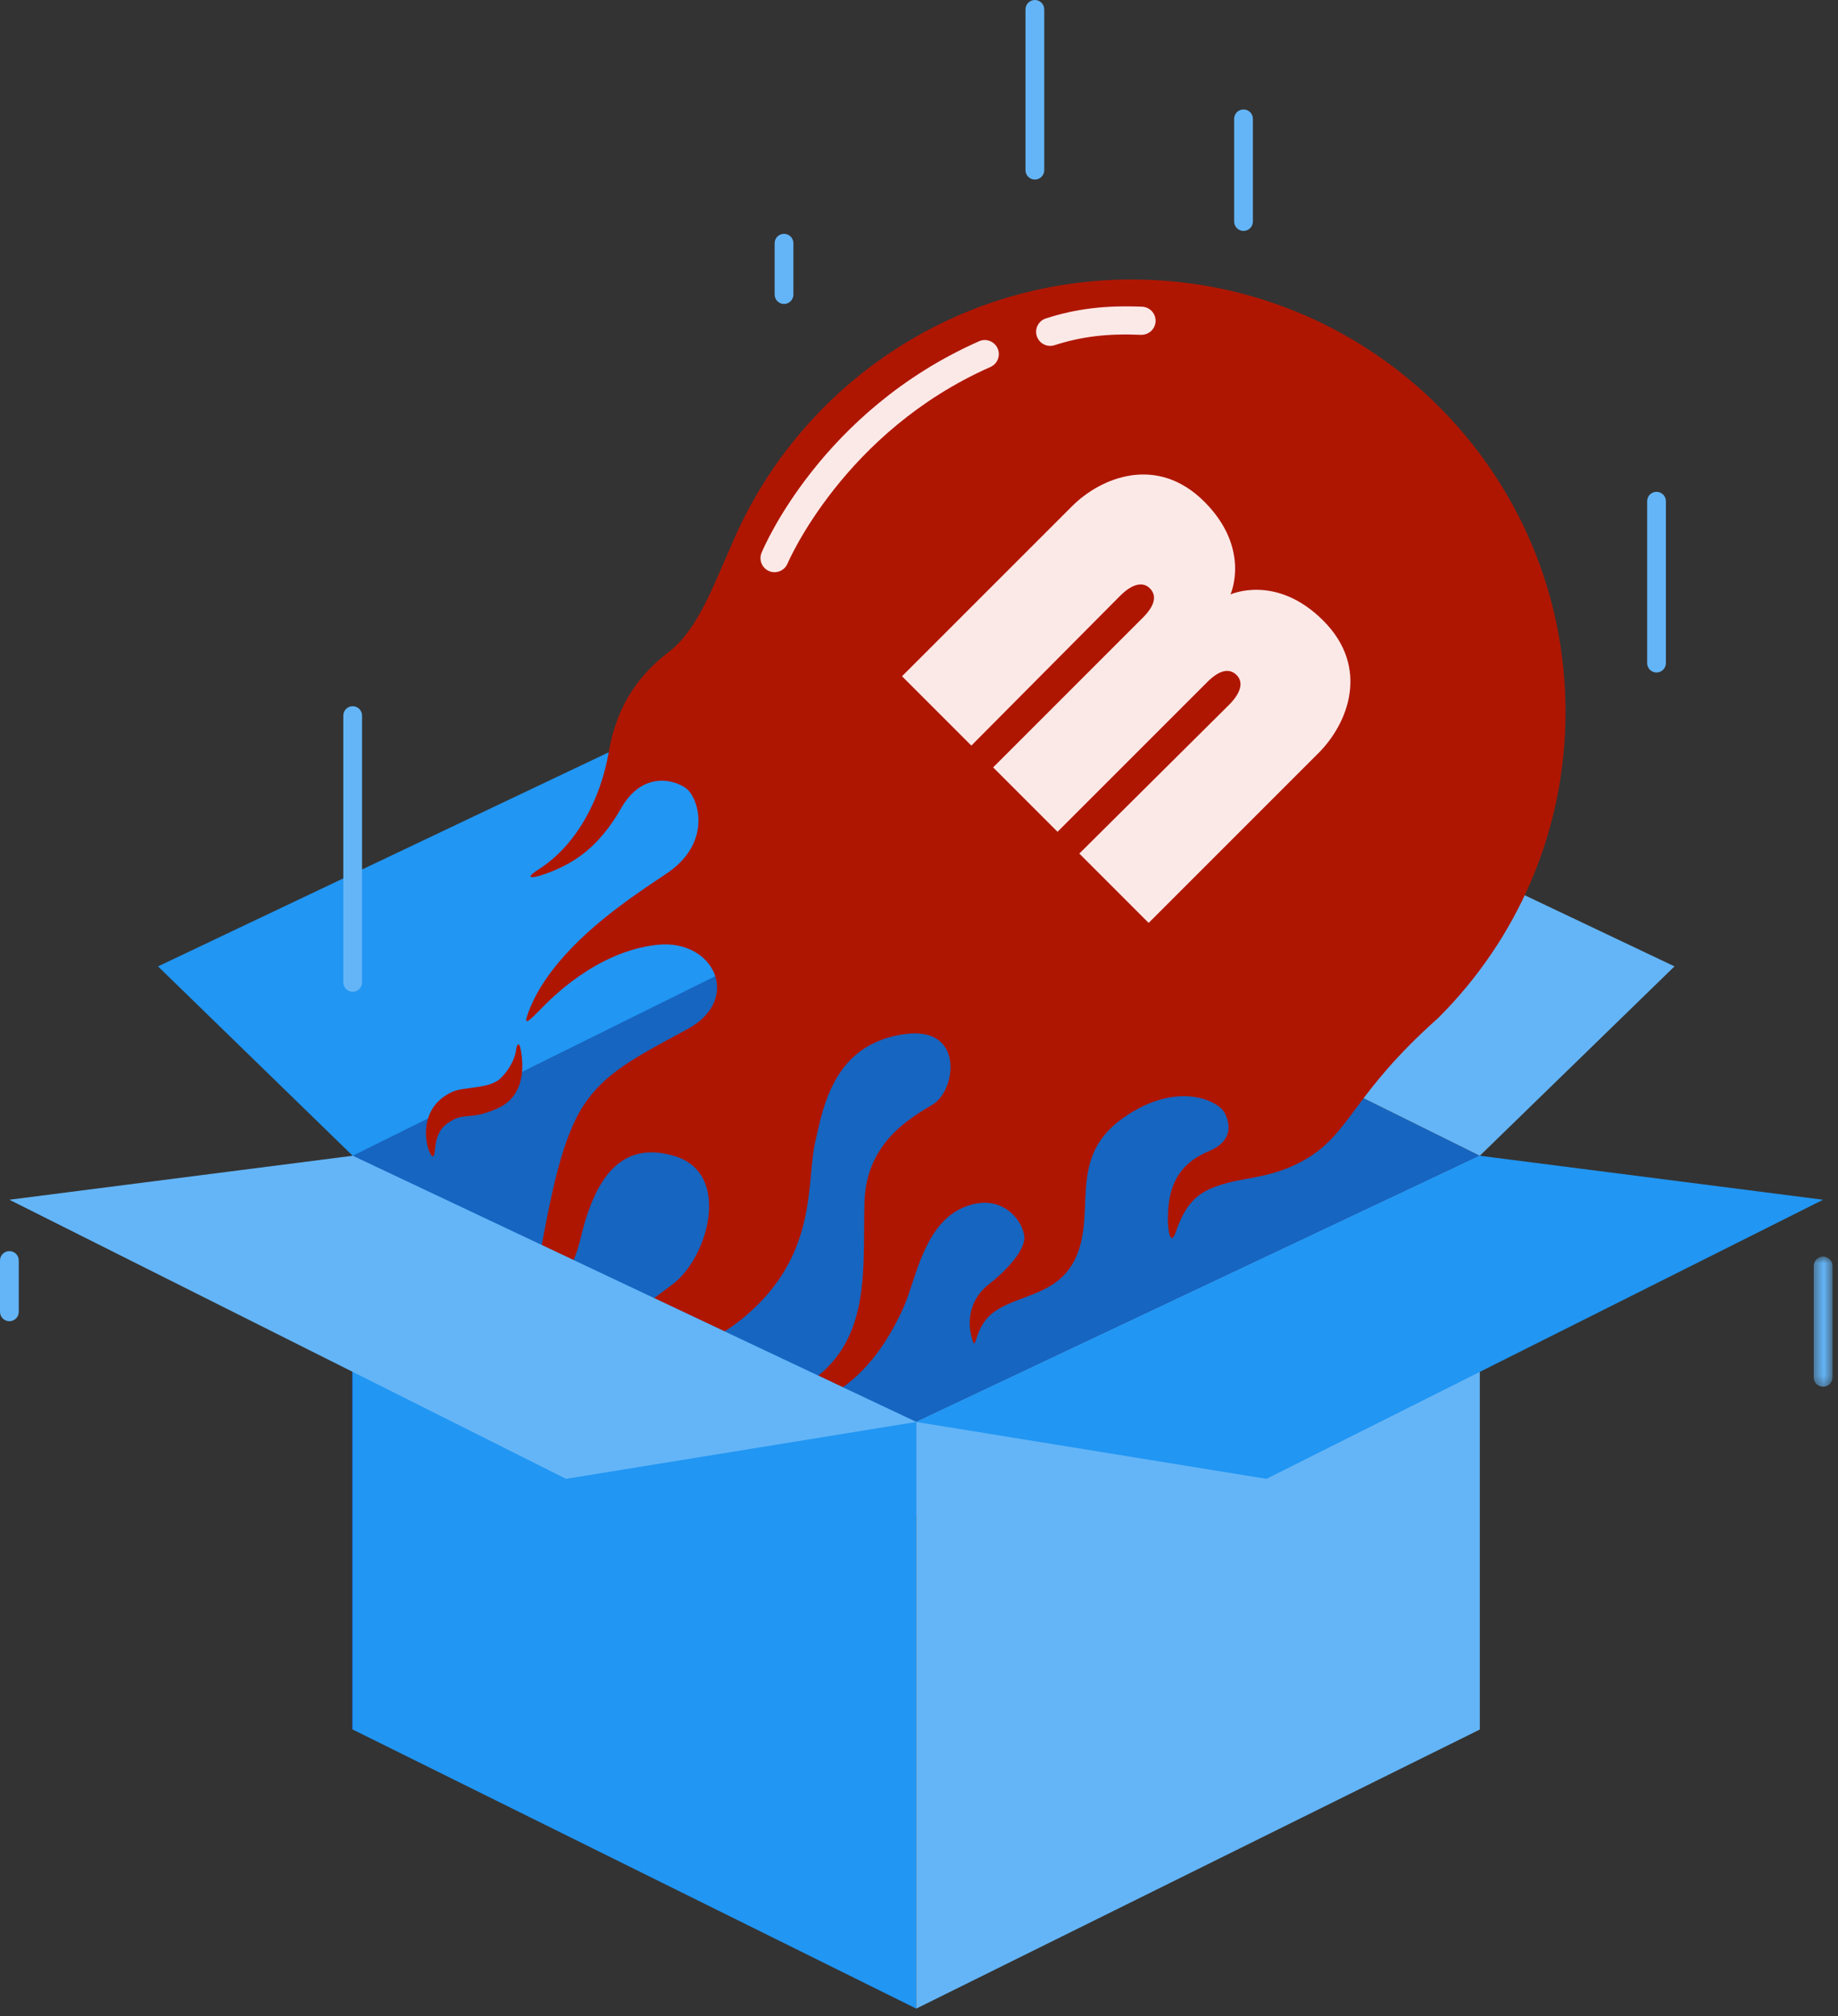 <?xml version="1.0" encoding="UTF-8" standalone="no"?>
<svg width="196px" height="215px" viewBox="0 0 196 215" version="1.1" xmlns="http://www.w3.org/2000/svg" xmlns:xlink="http://www.w3.org/1999/xlink">
    <rect x="0" y="0" width="196" height="215" fill="#333333" stroke="none"/>
    <!-- Generator: Sketch 3.7.2 (28276) - http://www.bohemiancoding.com/sketch -->
    <title>Illustration-box</title>
    <desc>Created with Sketch.</desc>
    <defs>
        <polygon id="path-1" points="2.413 14.689 2.413 0.808 0.413 0.808 0.413 14.689 2.413 14.689"></polygon>
    </defs>
    <g id="Page-1" stroke="none" stroke-width="1" fill="none" fill-rule="evenodd">
        <g id="Try-Demo-Moto-HTML" transform="translate(-772, -357)">
            <g id="Illustration-box" transform="translate(772, 356)">
                <polygon id="Fill-1" fill="#1665C0" points="97.644 94.462 37.546 124.222 37.546 185.403 97.644 162.524 157.742 185.403 157.742 124.222"></polygon>
                <polygon id="Fill-2" fill="#2196F3" points="37.609 124.243 16.85 104.049 78.783 74.632 97.707 94.483"></polygon>
                <polygon id="Fill-3" fill="#64B5F7" points="157.804 124.243 178.563 104.049 116.63 74.632 97.706 94.483"></polygon>
                <g id="Group-37" transform="translate(0, 0.184)">
                    <path d="M117.162,122.714 C117.758,121.755 118.61,120.834 119.848,119.971 C125.498,116.031 129.911,118.151 130.603,119.498 C130.958,120.19 131.136,120.977 130.907,121.714 C130.689,122.419 130.098,123.079 128.925,123.565 C126.291,124.657 125.007,126.431 124.652,129.052 C124.327,131.454 124.746,134.054 125.38,132.2 C126.581,128.688 128.078,127.714 130.876,126.959 C133.203,126.331 135.97,126.329 139.208,124.448 C144.063,121.626 144.194,117.532 153.349,109.384 C161.747,101.036 166.944,89.49 166.944,76.733 C166.944,51.266 146.233,30.62 120.685,30.62 C101.372,30.62 84.826,42.42 77.899,59.181 L77.897,59.179 C76.22,62.876 74.463,67.926 71.369,70.291 C68.276,72.657 65.801,75.86 64.927,80.955 C64.054,86.05 61.488,90.918 57.503,93.475 C55.133,94.996 57.83,94.239 59.468,93.475 C61.106,92.711 63.754,91.355 66.246,86.987 C68.62,82.827 72.222,84.067 73.262,84.959 C74.525,86.042 75.973,90.755 70.987,94.03 C66.001,97.306 62.765,99.861 60.196,102.72 C57.53,105.686 56.58,108.006 56.192,109.207 C55.805,110.408 56.92,109.161 57.757,108.324 C58.595,107.487 63.508,102.274 70.086,101.564 C76.137,100.911 79.203,107.378 73.28,110.572 C67.576,113.647 64.491,115.24 62.198,118.734 C59.905,122.227 58.74,128.56 58.049,132.091 C57.357,135.621 56.848,140.152 52.335,141.644 C50.551,142.227 50.77,142.736 53.062,142.227 C55.355,141.717 60.341,139.555 61.906,132.895 C63.471,126.234 66.345,122.399 71.955,124.099 C78.03,125.94 75.528,134.867 71.77,137.732 C67.712,140.825 63.362,143.664 60.815,147.777 C58.516,151.488 57.612,155.274 58.085,157.858 C58.558,160.443 58.704,153.673 63.726,149.488 C68.961,145.126 74.936,145.957 81.014,139.734 C87.092,133.51 86.037,126.595 86.91,122.701 C87.559,119.809 88.355,115.323 91.881,112.815 C93.104,111.945 94.652,111.312 96.639,111.066 C102.266,110.372 102.072,115.886 100.117,118.045 C99.915,118.268 99.693,118.456 99.457,118.597 C96.939,120.103 92.388,122.719 92.187,128.961 C91.969,135.763 93.015,143.491 86.573,148.023 C81.754,151.413 82.543,150.943 83.38,150.943 C84.217,150.943 91.514,151.162 96.409,140.098 C97.683,137.186 98.557,131.217 102.888,129.507 C107.219,127.796 109.439,131.581 109.22,133.037 C109.002,134.493 107.182,136.422 105.399,137.805 C103.616,139.188 102.888,141.553 103.798,143.992 C104.089,144.538 104.081,142.147 105.918,140.774 C108.675,138.715 113.206,139.042 114.944,134.377 C116.373,130.54 114.907,126.344 117.162,122.714" id="Fill-4" fill="#AF1602"></path>
                    <path d="M48.195,117.259 C49.501,116.649 52.208,116.972 53.409,115.771 C54.61,114.57 54.98,113.316 55.046,112.71 C55.109,112.138 55.378,111.891 55.518,112.675 C55.653,113.431 56.478,117.526 52.999,119.034 C49.818,120.412 49.614,119.252 47.676,120.63 C46.066,121.776 46.571,124.042 46.166,124.12 C45.689,124.211 43.991,119.224 48.195,117.259" id="Fill-6" fill="#AF1602"></path>
                    <path d="M141.104,66.989 C136.087,61.972 131.215,64.203 131.215,64.203 C131.215,64.203 133.446,59.331 128.429,54.314 C123.411,49.296 117.446,51.67 114.307,54.809 C111.167,57.949 96.189,72.927 96.189,72.927 L103.583,80.321 C103.583,80.321 118.045,65.753 119.435,64.364 C120.824,62.974 121.921,62.854 122.613,63.546 C123.229,64.161 123.407,65.145 121.863,66.689 C120.319,68.233 105.907,82.645 105.907,82.645 L109.34,86.078 L112.773,89.511 C112.773,89.511 127.184,75.099 128.729,73.555 C130.273,72.011 131.256,72.189 131.872,72.804 C132.563,73.496 132.443,74.593 131.054,75.983 C129.664,77.373 115.096,91.835 115.096,91.835 L122.491,99.229 C122.491,99.229 137.469,84.251 140.608,81.111 C143.748,77.971 146.121,72.006 141.104,66.989" id="Fill-8" fill="#FBE9E7"></path>
                    <polygon id="Fill-10" fill="#2196F3" points="97.707 215 37.609 185.24 37.609 124.059 97.707 152.442"></polygon>
                    <polygon id="Fill-12" fill="#64B5F7" points="97.707 215 157.805 185.24 157.805 124.059 97.707 152.442"></polygon>
                    <polygon id="Fill-14" fill="#64B5F7" points="37.609 124.058 1 128.748 60.358 158.51 97.707 152.444"></polygon>
                    <polygon id="Fill-16" fill="#2196F3" points="157.804 124.058 194.413 128.748 135.055 158.51 97.706 152.444"></polygon>
                    <path d="M37.609,106.573 C37.057,106.573 36.609,106.126 36.609,105.573 L36.609,77.123 C36.609,76.57 37.057,76.123 37.609,76.123 C38.161,76.123 38.609,76.57 38.609,77.123 L38.609,105.573 C38.609,106.126 38.161,106.573 37.609,106.573" id="Fill-18" fill="#64B5F7"></path>
                    <path d="M176.648,72.525 C176.095,72.525 175.648,72.078 175.648,71.525 L175.648,54.26 C175.648,53.708 176.095,53.26 176.648,53.26 C177.2,53.26 177.648,53.708 177.648,54.26 L177.648,71.525 C177.648,72.078 177.2,72.525 176.648,72.525" id="Fill-20" fill="#64B5F7"></path>
                    <path d="M110.356,19.963 C109.803,19.963 109.356,19.516 109.356,18.963 L109.356,1.816 C109.356,1.263 109.803,0.816 110.356,0.816 C110.907,0.816 111.356,1.263 111.356,1.816 L111.356,18.963 C111.356,19.516 110.907,19.963 110.356,19.963" id="Fill-22" fill="#64B5F7"></path>
                    <path d="M132.606,25.44 C132.054,25.44 131.606,24.993 131.606,24.44 L131.606,13.487 C131.606,12.934 132.054,12.487 132.606,12.487 C133.157,12.487 133.606,12.934 133.606,13.487 L133.606,24.44 C133.606,24.993 133.157,25.44 132.606,25.44" id="Fill-24" fill="#64B5F7"></path>
                    <path d="M83.606,33.227 C83.053,33.227 82.606,32.78 82.606,32.227 L82.606,26.75 C82.606,26.198 83.053,25.75 83.606,25.75 C84.157,25.75 84.606,26.198 84.606,26.75 L84.606,32.227 C84.606,32.78 84.157,33.227 83.606,33.227" id="Fill-26" fill="#64B5F7"></path>
                    <path d="M1,141.702 C0.448,141.702 0,141.256 0,140.702 L0,135.226 C0,134.673 0.448,134.226 1,134.226 C1.552,134.226 2,134.673 2,135.226 L2,140.702 C2,141.256 1.552,141.702 1,141.702" id="Fill-28" fill="#64B5F7"></path>
                    <g id="Group-32" transform="translate(193, 134)">
                        <mask id="mask-2" fill="white">
                            <use xlink:href="#path-1"></use>
                        </mask>
                        <g id="Clip-31"></g>
                        <path d="M1.413,14.689 C0.861,14.689 0.413,14.242 0.413,13.689 L0.413,1.808 C0.413,1.255 0.861,0.808 1.413,0.808 C1.965,0.808 2.413,1.255 2.413,1.808 L2.413,13.689 C2.413,14.242 1.965,14.689 1.413,14.689" id="Fill-30" fill="#64B5F7" mask="url(#mask-2)"></path>
                    </g>
                    <path d="M111.988,37.7 C111.354,37.7 110.765,37.295 110.561,36.658 C110.307,35.87 110.74,35.025 111.529,34.772 C114.766,33.73 117.836,33.362 121.793,33.522 C122.62,33.556 123.263,34.255 123.229,35.084 C123.194,35.91 122.5,36.542 121.668,36.52 C118.084,36.364 115.327,36.702 112.448,37.627 C112.295,37.678 112.14,37.7 111.988,37.7" id="Fill-33" fill="#FBE9E7"></path>
                    <path d="M82.596,61.832 C82.405,61.832 82.209,61.795 82.021,61.717 C81.257,61.399 80.894,60.523 81.211,59.759 C81.466,59.144 87.642,44.619 104.407,37.205 C105.162,36.87 106.05,37.212 106.385,37.971 C106.72,38.728 106.377,39.614 105.619,39.949 C89.992,46.859 84.04,60.77 83.982,60.909 C83.742,61.484 83.184,61.832 82.596,61.832" id="Fill-35" fill="#FBE9E7"></path>
                </g>
            </g>
        </g>
    </g>
</svg>